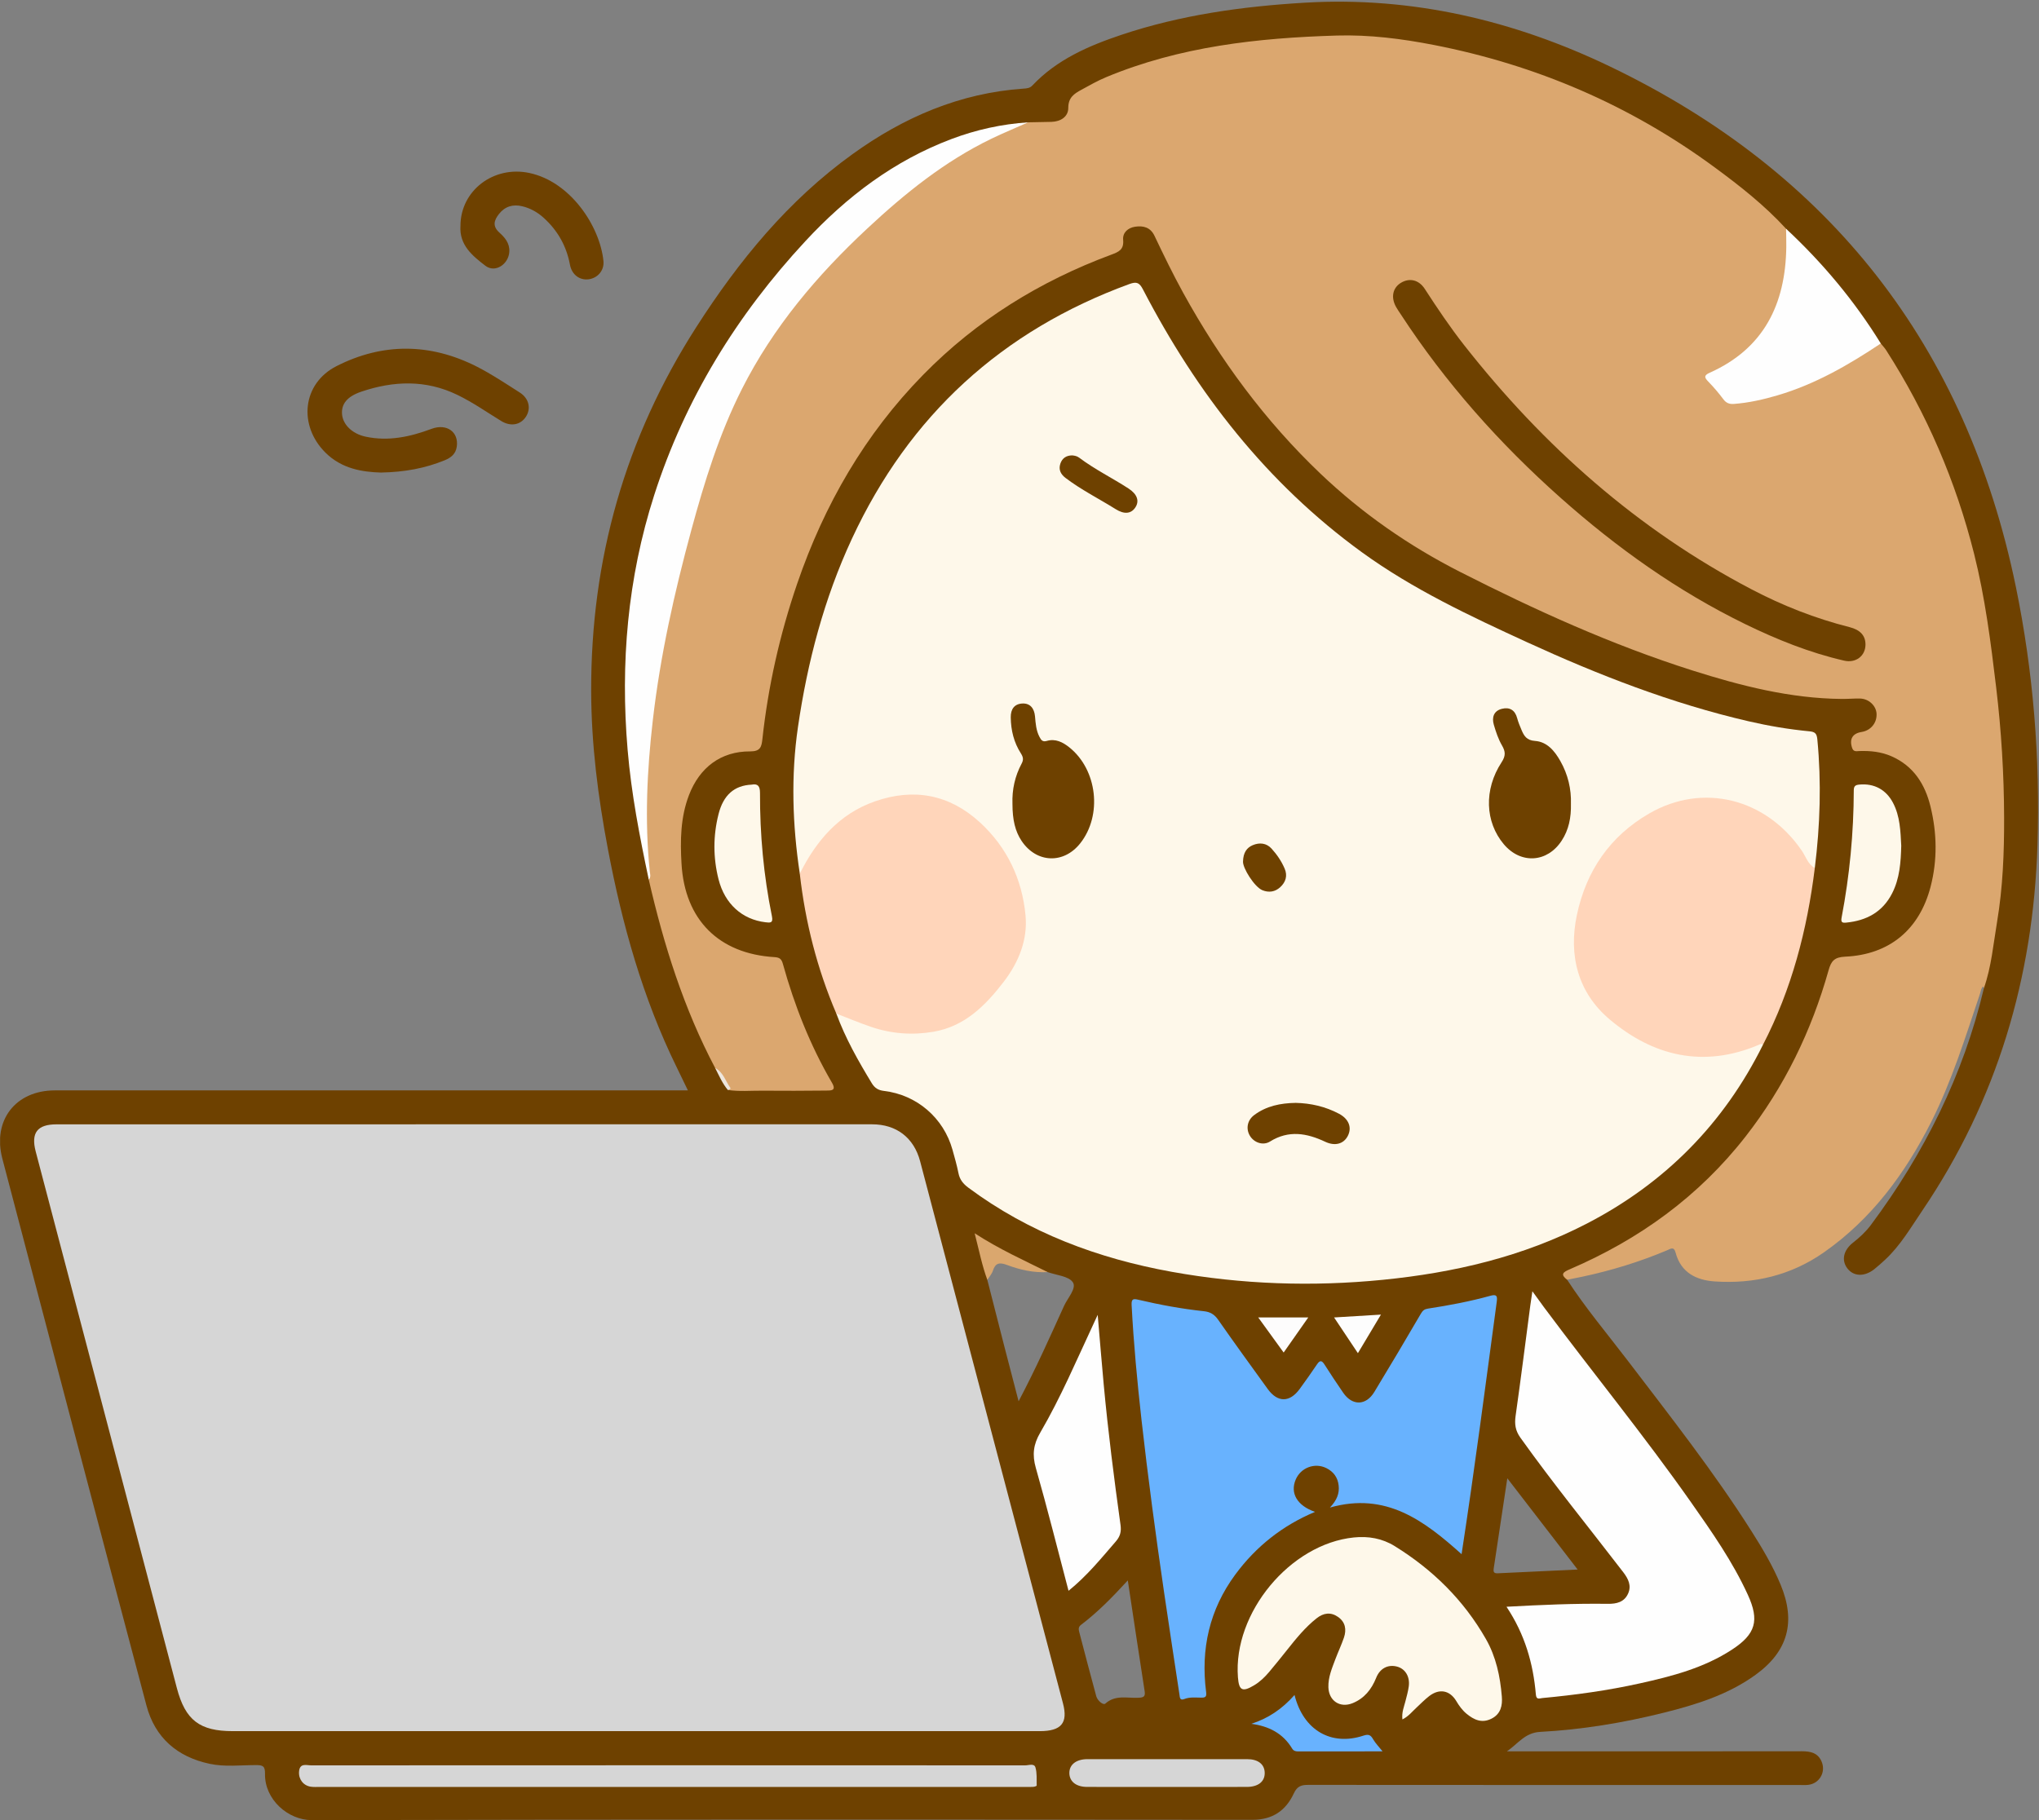 <?xml version="1.0" encoding="UTF-8"?>
<svg xmlns="http://www.w3.org/2000/svg" xmlns:xlink="http://www.w3.org/1999/xlink" width="224pt" height="200pt" viewBox="0 0 224 200" version="1.1">
<rect x="0" y="0" width="224" height="200" fill="#808080" stroke="none"/>
<defs>
<clipPath id="clip1">
  <path d="M 0.012 0.184 L 223.898 0.184 L 223.898 199.988 L 0.012 199.988 Z M 0.012 0.184 "/>
</clipPath>
</defs>
<g id="surface1">
<path style=" stroke:none;fill-rule:nonzero;fill:rgb(85.882%,65.49%,43.529%);fill-opacity:1;" d="M 217.949 108.582 C 217.938 108.551 217.922 108.52 217.906 108.488 C 217.891 108.453 217.875 108.422 217.859 108.391 C 217.621 108.609 217.609 108.93 217.512 109.211 C 215.91 113.98 214.418 118.801 212.145 123.305 C 209.297 128.945 205.609 133.949 200.367 137.617 C 196.781 140.125 192.723 141.102 188.391 140.809 C 186.363 140.676 184.664 139.848 184.082 137.656 C 183.887 136.922 183.52 137.227 183.137 137.387 C 180.129 138.656 177.02 139.609 173.828 140.289 C 173.273 140.41 172.719 140.516 172.164 140.625 C 171.684 140.672 171.547 140.312 171.504 139.965 C 171.453 139.57 171.832 139.457 172.109 139.324 C 173.738 138.535 175.391 137.809 176.984 136.945 C 184.91 132.664 191.051 126.574 195.523 118.766 C 197.758 114.859 199.453 110.723 200.668 106.391 C 200.945 105.402 201.426 104.926 202.512 104.875 C 206.301 104.695 209.316 103.09 211.004 99.586 C 212.23 97.043 212.547 94.285 212.242 91.465 C 212.016 89.355 211.637 87.305 210.371 85.535 C 209.125 83.801 207.387 82.977 205.289 82.852 C 205.043 82.836 204.793 82.84 204.543 82.848 C 203.801 82.863 203.215 82.742 203.172 81.789 C 203.121 80.637 203.273 80.363 204.297 80.137 C 205.332 79.91 205.895 79.258 205.801 78.402 C 205.715 77.66 205.055 77.082 204.109 77.102 C 195.484 77.281 187.469 74.672 179.523 71.738 C 172.25 69.055 165.277 65.711 158.426 62.105 C 153.984 59.766 149.945 56.824 146.203 53.457 C 138.102 46.172 132.078 37.383 127.32 27.652 C 127.086 27.172 126.926 26.66 126.676 26.188 C 126.254 25.379 125.566 25.133 124.711 25.277 C 123.926 25.41 123.695 25.992 123.68 26.684 C 123.66 27.684 122.934 27.957 122.184 28.238 C 117.953 29.84 113.922 31.836 110.156 34.348 C 102.844 39.223 97.117 45.562 92.785 53.207 C 88.234 61.238 85.695 69.922 84.277 78.988 C 84.133 79.902 84.121 80.828 83.973 81.738 C 83.852 82.484 83.469 82.859 82.68 82.848 C 78.16 82.766 76.016 85.918 75.363 89.707 C 74.988 91.891 75.004 94.094 75.363 96.289 C 76.215 101.453 79.621 104.578 84.824 104.891 C 85.727 104.945 86.148 105.289 86.379 106.141 C 87.555 110.523 89.32 114.668 91.504 118.641 C 92 119.543 91.812 119.922 90.816 120.129 C 90.539 120.188 90.254 120.195 89.969 120.195 C 87.023 120.199 84.082 120.199 81.137 120.191 C 80.719 120.191 80.27 120.262 79.945 119.887 C 80.156 119.473 79.801 119.254 79.613 118.984 C 79.242 118.441 78.918 117.863 78.418 117.418 C 77.219 115.844 76.605 113.977 75.832 112.195 C 73.781 107.465 72.375 102.523 71.164 97.52 C 71.098 97.246 71.039 96.965 71.07 96.68 C 71.164 95.191 71.07 93.684 70.887 92.23 C 70.508 89.23 70.863 86.254 71.047 83.301 C 71.336 78.52 72.043 73.766 73.062 69.074 C 74.594 62.055 76.215 55.059 78.758 48.328 C 81.191 41.895 84.633 36.043 89.242 30.902 C 93.453 26.211 97.996 21.895 103.172 18.281 C 106.211 16.156 109.477 14.461 112.984 13.238 C 113.68 13.062 114.395 13.152 115.102 13.125 C 116.375 13.078 116.941 12.656 117.125 11.402 C 117.246 10.594 117.719 10.168 118.344 9.777 C 121.273 7.953 124.508 6.891 127.816 6.047 C 132.258 4.918 136.766 4.227 141.344 3.902 C 143.039 3.781 144.738 3.789 146.434 3.566 C 148.051 3.355 149.688 3.672 151.305 3.809 C 157.199 4.305 162.926 5.648 168.508 7.598 C 177.859 10.867 186.285 15.746 193.715 22.332 C 194.664 23.176 195.734 23.902 196.383 25.047 C 196.902 30.961 195.527 36.121 190.504 39.824 C 189.844 40.309 189.109 40.664 188.379 41.027 C 187.883 41.273 187.781 41.562 188.145 42.023 C 188.602 42.613 189.094 43.176 189.617 43.703 C 190.168 44.258 190.871 44.109 191.531 44 C 195.355 43.387 198.91 42.008 202.273 40.113 C 203.387 39.484 204.465 38.805 205.531 38.094 C 205.91 37.844 206.281 37.535 206.797 37.664 C 207.484 38.105 207.816 38.836 208.219 39.496 C 212.898 47.18 216.203 55.406 217.934 64.254 C 219.078 70.117 219.727 76.035 220.199 81.988 C 220.391 84.398 220.473 86.824 220.48 89.215 C 220.488 92.145 220.453 95.102 220.113 98.035 C 219.746 101.18 219.273 104.301 218.621 107.395 C 218.527 107.836 218.605 108.434 217.949 108.582 "/>
<g clip-path="url(#clip1)" clip-rule="nonzero">
<path style=" stroke:none;fill-rule:nonzero;fill:rgb(43.137%,25.49%,0%);fill-opacity:1;" d="M 109.027 139.168 C 109.32 138.613 109.777 138.426 110.363 138.637 C 111.898 139.191 113.527 139.352 115.094 139.781 C 116.055 140.129 117.41 140.219 117.863 140.906 C 118.297 141.559 117.281 142.633 116.887 143.512 C 115.324 146.957 113.785 150.41 111.902 153.977 C 111.352 151.859 110.852 149.953 110.359 148.043 C 109.727 145.574 109.098 143.102 108.465 140.633 C 108.445 140.062 108.781 139.633 109.027 139.168 Z M 118.754 178.547 C 120.59 177.156 122.199 175.512 123.898 173.66 C 124.535 177.871 125.129 181.859 125.75 185.844 C 125.84 186.434 125.625 186.527 125.086 186.555 C 123.855 186.625 122.551 186.191 121.426 187.199 C 121.195 187.402 120.566 186.867 120.434 186.391 C 119.789 184.031 119.176 181.664 118.555 179.301 C 118.48 179.016 118.469 178.766 118.754 178.547 Z M 164.094 172.359 C 164.586 169.102 165.078 165.848 165.59 162.438 C 168.227 165.855 170.73 169.105 173.316 172.465 C 170.289 172.605 167.398 172.738 164.512 172.879 C 164.102 172.898 164.043 172.695 164.094 172.359 Z M 221.453 64.457 C 216.016 38.082 201.09 18.938 176.867 7.305 C 166.328 2.246 155.141 -0.406 143.328 0.297 C 136.477 0.703 129.723 1.641 123.191 3.828 C 119.574 5.043 116.105 6.543 113.414 9.395 C 113.133 9.695 112.793 9.715 112.449 9.738 C 105.453 10.219 99.277 12.883 93.656 16.938 C 86.578 22.035 81.168 28.648 76.492 35.945 C 68.672 48.141 64.906 61.48 64.945 75.957 C 64.961 81.812 65.699 87.574 66.785 93.305 C 68.352 101.59 70.609 109.66 74.336 117.266 C 74.73 118.07 75.121 118.883 75.57 119.812 C 74.992 119.812 74.574 119.812 74.152 119.812 C 51.445 119.812 28.734 119.812 6.027 119.816 C 1.707 119.816 -0.848 123.113 0.258 127.316 C 5.516 147.348 10.777 167.379 16.086 187.395 C 17.023 190.938 19.465 193.055 23.031 193.812 C 24.707 194.172 26.426 193.953 28.125 193.953 C 28.863 193.953 29.129 194.051 29.113 194.91 C 29.059 197.738 31.652 200.004 34.25 200 C 68.703 199.922 103.156 199.941 137.609 199.965 C 139.805 199.965 141.262 198.945 142.133 197.07 C 142.504 196.27 142.953 196.125 143.73 196.129 C 161.723 196.145 179.711 196.141 197.699 196.141 C 198.02 196.141 198.344 196.164 198.656 196.125 C 199.879 195.98 200.602 194.727 200.125 193.586 C 199.719 192.609 198.914 192.434 197.949 192.434 C 187.52 192.449 177.086 192.445 166.656 192.445 C 166.285 192.445 165.914 192.445 165.543 192.445 C 166.742 191.637 167.504 190.398 169.188 190.305 C 173.789 190.059 178.34 189.309 182.82 188.188 C 186.367 187.301 189.848 186.215 192.859 184.035 C 196.434 181.449 197.309 178.207 195.617 174.137 C 194.758 172.066 193.617 170.145 192.422 168.262 C 188.289 161.746 183.527 155.688 178.859 149.562 C 176.602 146.602 174.199 143.754 172.164 140.625 C 171.402 140.039 171.688 139.797 172.438 139.477 C 180.07 136.203 186.621 131.473 191.762 124.887 C 196.031 119.418 199.008 113.285 200.883 106.617 C 201.168 105.594 201.527 105.176 202.703 105.121 C 207.562 104.902 210.859 102.152 212.086 97.453 C 212.852 94.508 212.797 91.535 212.074 88.598 C 211.473 86.156 210.211 84.16 207.785 83.098 C 206.648 82.602 205.469 82.488 204.254 82.527 C 203.957 82.539 203.625 82.641 203.473 82.191 C 203.145 81.223 203.504 80.59 204.516 80.43 C 205.535 80.27 206.227 79.402 206.152 78.387 C 206.086 77.527 205.289 76.781 204.348 76.758 C 203.676 76.742 203.004 76.809 202.328 76.801 C 196.668 76.75 191.258 75.363 185.91 73.668 C 177.074 70.859 168.66 67.043 160.406 62.844 C 154.773 59.977 149.637 56.406 145.059 52.043 C 138.969 46.238 134.039 39.543 129.984 32.18 C 128.855 30.129 127.832 28.02 126.828 25.906 C 126.387 24.984 125.609 24.773 124.691 24.914 C 123.887 25.039 123.316 25.582 123.387 26.352 C 123.484 27.438 122.902 27.68 122.074 27.988 C 114.25 30.891 107.293 35.191 101.434 41.168 C 95.012 47.715 90.543 55.477 87.578 64.133 C 85.676 69.688 84.387 75.387 83.754 81.227 C 83.66 82.078 83.527 82.57 82.414 82.566 C 79.195 82.547 76.859 84.332 75.695 87.355 C 74.75 89.816 74.723 92.367 74.871 94.926 C 75.23 101.07 78.973 104.809 85.09 105.172 C 85.652 105.207 85.859 105.383 86.008 105.922 C 87.277 110.488 89.004 114.871 91.398 118.973 C 91.922 119.871 91.285 119.828 90.777 119.836 C 88.434 119.859 86.094 119.871 83.75 119.848 C 82.488 119.836 81.219 119.961 79.961 119.77 C 79.711 118.84 79.148 118.09 78.566 117.355 C 75.113 110.816 72.918 103.828 71.27 96.648 C 71.211 95.305 71.004 93.98 70.754 92.66 C 69.914 88.262 69.184 83.84 69 79.363 C 68.82 74.855 68.957 70.348 69.594 65.863 C 70.477 59.668 71.957 53.637 74.586 47.953 C 78.824 38.781 84.309 30.461 91.824 23.609 C 95.801 19.984 100.234 17.121 105.324 15.293 C 107.816 14.398 110.438 14.148 112.957 13.441 C 113.805 13.426 114.656 13.414 115.508 13.391 C 116.527 13.363 117.363 12.824 117.359 11.855 C 117.359 10.719 118 10.301 118.773 9.879 C 119.676 9.387 120.57 8.875 121.516 8.48 C 129.629 5.105 138.191 4.164 146.855 3.906 C 150.43 3.801 153.992 4.254 157.508 4.938 C 168.77 7.137 179.07 11.555 188.328 18.359 C 191.125 20.414 193.855 22.562 196.215 25.137 C 196.461 25.707 196.906 26.117 197.336 26.543 C 200.492 29.68 203.285 33.121 205.785 36.805 C 206.02 37.152 206.191 37.566 206.621 37.742 C 206.816 37.988 207.039 38.219 207.207 38.48 C 211.648 45.406 214.859 52.863 216.867 60.844 C 218.082 65.672 218.703 70.59 219.293 75.523 C 219.863 80.285 220.156 85.07 220.168 89.855 C 220.18 93.684 220.027 97.527 219.391 101.32 C 218.98 103.754 218.773 106.23 217.949 108.582 C 215.688 118.152 211.383 126.742 205.539 134.594 C 204.984 135.34 204.309 135.965 203.578 136.539 C 202.504 137.375 202.27 138.5 202.957 139.387 C 203.641 140.266 204.809 140.312 205.883 139.48 C 206.301 139.152 206.695 138.789 207.086 138.43 C 208.773 136.867 209.914 134.891 211.188 133.012 C 219.395 120.891 223.375 107.422 223.832 92.863 C 224.137 83.312 223.375 73.797 221.453 64.457 "/>
</g>
<path style=" stroke:none;fill-rule:nonzero;fill:rgb(43.137%,25.49%,0%);fill-opacity:1;" d="M 41.844 51.926 C 39.844 51.867 37.559 51.527 35.762 49.746 C 32.746 46.754 33.199 42.145 36.969 40.23 C 42.035 37.652 47.27 37.688 52.375 40.281 C 54.012 41.113 55.551 42.145 57.102 43.133 C 58.121 43.781 58.363 44.895 57.77 45.801 C 57.18 46.699 56.102 46.902 55.062 46.262 C 53.461 45.281 51.922 44.199 50.23 43.383 C 46.773 41.711 43.234 41.84 39.699 43.035 C 38.117 43.57 37.5 44.402 37.574 45.484 C 37.652 46.637 38.672 47.656 40.141 47.977 C 42.656 48.523 45.059 48.004 47.414 47.121 C 49.066 46.504 50.418 47.457 50.18 49.09 C 50.062 49.879 49.547 50.297 48.84 50.582 C 46.715 51.445 44.508 51.875 41.844 51.926 "/>
<path style=" stroke:none;fill-rule:nonzero;fill:rgb(43.137%,25.49%,0%);fill-opacity:1;" d="M 50.586 24.809 C 50.59 20.953 54.211 18.168 58.16 19.008 C 62.66 19.965 65.906 24.84 66.293 28.684 C 66.398 29.723 65.645 30.574 64.648 30.691 C 63.672 30.809 62.82 30.188 62.613 29.082 C 62.227 27.012 61.246 25.297 59.691 23.902 C 59.02 23.301 58.242 22.871 57.367 22.664 C 56.352 22.418 55.465 22.68 54.809 23.523 C 54.281 24.203 54.07 24.844 54.863 25.559 C 55.457 26.094 56.004 26.719 55.953 27.656 C 55.875 29.039 54.398 30.031 53.32 29.199 C 51.914 28.121 50.438 26.93 50.586 24.809 "/>
<path style=" stroke:none;fill-rule:nonzero;fill:rgb(99.608%,99.608%,99.608%);fill-opacity:1;" d="M 71.27 96.648 C 70.27 91.934 69.355 87.203 68.949 82.398 C 68.141 72.891 68.941 63.523 71.867 54.414 C 75.258 43.844 80.957 34.605 88.477 26.5 C 93.008 21.609 98.223 17.652 104.527 15.277 C 107.25 14.25 110.055 13.633 112.957 13.441 C 111.605 14.043 110.238 14.605 108.91 15.246 C 103.777 17.727 99.402 21.262 95.262 25.125 C 89.746 30.266 84.945 35.949 81.512 42.734 C 79.016 47.676 77.395 52.914 75.953 58.227 C 74.086 65.113 72.527 72.066 71.715 79.16 C 71.082 84.672 70.812 90.199 71.383 95.738 C 71.414 96.043 71.539 96.375 71.27 96.648 "/>
<path style=" stroke:none;fill-rule:nonzero;fill:rgb(43.137%,25.49%,0%);fill-opacity:1;" d="M 204.938 70.852 C 204.922 72.086 203.867 72.887 202.594 72.594 C 198.812 71.727 195.234 70.285 191.754 68.594 C 184.309 64.965 177.629 60.199 171.445 54.703 C 164.73 48.734 158.805 42.074 153.883 34.535 C 153.707 34.266 153.523 34.004 153.367 33.727 C 152.789 32.695 152.988 31.66 153.863 31.102 C 154.809 30.5 155.867 30.727 156.523 31.746 C 157.895 33.863 159.301 35.957 160.859 37.941 C 169.562 49.016 179.891 58.188 192.406 64.75 C 195.832 66.547 199.422 67.961 203.184 68.91 C 204.379 69.215 204.949 69.855 204.938 70.852 "/>
<path style=" stroke:none;fill-rule:nonzero;fill:rgb(99.608%,99.608%,99.608%);fill-opacity:1;" d="M 196.215 25.137 C 200.234 28.883 203.73 33.059 206.621 37.742 C 203.074 40.109 199.402 42.227 195.281 43.438 C 193.719 43.898 192.133 44.262 190.5 44.383 C 189.996 44.422 189.645 44.301 189.324 43.871 C 188.816 43.188 188.258 42.539 187.668 41.93 C 187.242 41.492 187.164 41.254 187.809 40.965 C 193.77 38.305 196.148 33.43 196.238 27.16 C 196.246 26.484 196.223 25.809 196.215 25.137 "/>
<path style=" stroke:none;fill-rule:nonzero;fill:rgb(93.333%,90.196%,86.667%);fill-opacity:1;" d="M 79.961 119.77 C 79.352 119.047 78.988 118.184 78.566 117.355 C 79.465 117.82 79.703 118.801 80.242 119.547 C 80.316 119.648 80.086 119.727 79.961 119.77 "/>
<path style=" stroke:none;fill-rule:nonzero;fill:rgb(99.608%,97.255%,91.765%);fill-opacity:1;" d="M 87.863 96.004 C 87.055 90.633 86.879 85.25 87.664 79.871 C 88.711 72.715 90.535 65.77 93.594 59.188 C 99.895 45.633 110.074 36.328 124.082 31.207 C 124.883 30.918 125.18 31.062 125.574 31.824 C 131.48 43.188 139.16 53.086 149.594 60.668 C 155.215 64.75 161.473 67.68 167.742 70.562 C 175.602 74.168 183.637 77.297 192.086 79.254 C 194.297 79.766 196.531 80.145 198.789 80.359 C 199.414 80.418 199.586 80.621 199.648 81.242 C 200.105 85.969 199.957 90.676 199.371 95.379 C 198.715 95.598 198.605 95.004 198.391 94.66 C 197.43 93.152 196.332 91.762 194.945 90.625 C 191.066 87.457 185.562 87.059 181.188 89.703 C 176.832 92.336 174.168 96.262 173.387 101.25 C 172.434 107.32 175.641 112.188 181.074 114.414 C 183.965 115.602 186.98 116.191 190.129 115.566 C 191.039 115.387 191.918 115.129 192.762 114.742 C 193.035 114.613 193.414 114.219 193.676 114.805 C 189.371 123.484 182.891 130.02 174.309 134.461 C 167.281 138.094 159.738 139.852 151.926 140.629 C 144.156 141.402 136.426 141.137 128.742 139.754 C 120.629 138.289 113.062 135.473 106.383 130.508 C 105.809 130.082 105.434 129.617 105.293 128.906 C 105.121 128.039 104.875 127.184 104.637 126.332 C 103.66 122.84 100.727 120.305 97.117 119.875 C 96.496 119.801 96.105 119.57 95.777 119.035 C 94.285 116.578 92.871 114.09 91.879 111.379 C 92.074 110.879 92.391 111.219 92.59 111.328 C 93.652 111.922 94.824 112.227 95.961 112.621 C 97.949 113.309 100.008 113.395 102.059 113.172 C 104.082 112.957 105.84 112.031 107.355 110.66 C 110.184 108.102 112.238 105.137 112.43 101.164 C 112.457 100.586 112.352 100.023 112.238 99.477 C 111.422 95.48 109.66 91.953 106.285 89.59 C 101.777 86.438 96.172 87.109 92 90.859 C 90.59 92.129 89.453 93.621 88.535 95.281 C 88.379 95.566 88.34 96.004 87.863 96.004 "/>
<path style=" stroke:none;fill-rule:nonzero;fill:rgb(83.922%,83.922%,83.922%);fill-opacity:1;" d="M 51.117 123.543 C 66.016 123.543 80.914 123.543 95.812 123.543 C 98.473 123.543 100.398 125.008 101.082 127.602 C 106.316 147.457 111.547 167.312 116.777 187.172 C 117.344 189.328 116.598 190.223 114.223 190.223 C 99.359 190.227 84.496 190.223 69.633 190.223 C 54.945 190.223 40.258 190.223 25.574 190.223 C 21.945 190.223 20.363 189.031 19.43 185.492 C 14.254 165.84 9.086 146.188 3.922 126.531 C 3.383 124.473 4.102 123.547 6.207 123.547 C 21.176 123.543 36.148 123.543 51.117 123.543 "/>
<path style=" stroke:none;fill-rule:nonzero;fill:rgb(40.784%,69.804%,99.608%);fill-opacity:1;" d="M 160.566 170.777 C 156.434 167.074 152.254 163.914 146.102 165.656 C 146.875 164.84 147.156 164.102 147.062 163.234 C 146.965 162.344 146.496 161.715 145.719 161.324 C 144.438 160.684 142.895 161.27 142.34 162.586 C 141.707 164.078 142.508 165.453 144.465 166.129 C 140.879 167.633 137.973 169.941 135.699 173.027 C 132.867 176.871 131.895 181.203 132.5 185.906 C 132.559 186.387 132.484 186.547 132 186.543 C 131.367 186.543 130.723 186.453 130.105 186.695 C 129.602 186.891 129.617 186.504 129.57 186.184 C 129.004 182.426 128.422 178.672 127.875 174.914 C 126.957 168.625 126.113 162.324 125.402 156.012 C 124.934 151.809 124.535 147.602 124.316 143.379 C 124.281 142.68 124.551 142.703 125.055 142.82 C 127.434 143.379 129.84 143.824 132.27 144.082 C 132.941 144.152 133.414 144.43 133.816 145.008 C 135.605 147.57 137.438 150.098 139.27 152.629 C 140.359 154.137 141.695 154.125 142.785 152.617 C 143.43 151.727 144.074 150.832 144.684 149.918 C 145.012 149.426 145.223 149.492 145.508 149.941 C 146.18 150.988 146.859 152.027 147.566 153.047 C 148.566 154.496 150.066 154.465 150.98 152.953 C 152.707 150.098 154.418 147.234 156.094 144.352 C 156.301 143.996 156.488 143.852 156.875 143.793 C 159.184 143.441 161.48 143.008 163.734 142.383 C 164.422 142.195 164.512 142.406 164.43 143.035 C 163.195 152.215 162.004 161.402 160.566 170.777 "/>
<path style=" stroke:none;fill-rule:nonzero;fill:rgb(100%,83.529%,72.941%);fill-opacity:1;" d="M 193.676 114.805 C 193.512 114.621 193.355 114.75 193.199 114.816 C 187.148 117.375 181.637 116.07 176.832 112.016 C 173.355 109.082 172.289 104.996 173.234 100.535 C 174.258 95.695 176.871 91.875 181.18 89.387 C 187.086 85.977 194.008 87.727 197.945 93.48 C 198.387 94.129 198.609 94.965 199.371 95.379 C 198.535 102.168 196.832 108.699 193.676 114.805 "/>
<path style=" stroke:none;fill-rule:nonzero;fill:rgb(99.608%,99.608%,99.608%);fill-opacity:1;" d="M 165.5 176.555 C 169.352 176.344 172.988 176.184 176.633 176.234 C 177.602 176.246 178.434 176.043 178.855 175.117 C 179.254 174.246 178.891 173.496 178.332 172.766 C 174.551 167.84 170.625 163.023 167.016 157.961 C 166.473 157.199 166.375 156.484 166.5 155.586 C 167.074 151.543 167.582 147.492 168.117 143.441 C 168.176 142.984 168.25 142.531 168.344 141.887 C 168.836 142.566 169.23 143.121 169.637 143.668 C 174.98 150.84 180.645 157.773 185.789 165.098 C 188.07 168.348 190.352 171.605 192.012 175.238 C 193.309 178.066 192.883 179.559 190.27 181.266 C 187.191 183.281 183.688 184.191 180.156 184.973 C 176.625 185.758 173.047 186.25 169.445 186.586 C 169.129 186.613 168.781 186.824 168.727 186.199 C 168.438 182.797 167.52 179.586 165.5 176.555 "/>
<path style=" stroke:none;fill-rule:nonzero;fill:rgb(100%,83.529%,72.941%);fill-opacity:1;" d="M 87.863 96.004 C 89.676 92.359 92.203 89.422 96.133 88.051 C 100.375 86.574 104.281 87.277 107.645 90.359 C 110.645 93.109 112.301 96.633 112.664 100.617 C 112.906 103.273 111.914 105.742 110.246 107.91 C 108.23 110.523 105.973 112.777 102.574 113.367 C 100.242 113.77 97.918 113.598 95.668 112.828 C 94.391 112.391 93.141 111.863 91.879 111.379 C 89.77 106.457 88.465 101.32 87.863 96.004 "/>
<path style=" stroke:none;fill-rule:nonzero;fill:rgb(99.608%,97.255%,91.765%);fill-opacity:1;" d="M 154.066 188.938 C 153.973 188.148 154.242 187.559 154.395 186.945 C 154.535 186.395 154.695 185.844 154.766 185.285 C 154.902 184.215 154.367 183.363 153.469 183.129 C 152.48 182.871 151.598 183.32 151.184 184.363 C 150.672 185.641 149.875 186.633 148.582 187.156 C 147.203 187.707 145.98 186.891 145.934 185.398 C 145.902 184.301 146.328 183.316 146.699 182.32 C 147 181.523 147.363 180.754 147.641 179.949 C 147.941 179.062 147.805 178.238 146.992 177.672 C 146.195 177.113 145.395 177.227 144.645 177.82 C 143.379 178.82 142.379 180.062 141.383 181.316 C 140.742 182.121 140.098 182.922 139.434 183.711 C 138.953 184.281 138.418 184.805 137.77 185.188 C 136.484 185.957 136.109 185.762 135.996 184.305 C 135.453 177.23 141.727 169.656 148.727 168.941 C 150.324 168.777 151.848 169.039 153.219 169.891 C 157.391 172.473 160.801 175.824 163.246 180.113 C 164.352 182.055 164.809 184.215 164.988 186.418 C 165.07 187.395 164.879 188.34 163.848 188.855 C 162.789 189.387 161.922 188.977 161.117 188.316 C 160.652 187.934 160.297 187.445 159.984 186.918 C 159.273 185.73 158.129 185.516 157.02 186.363 C 156.516 186.75 156.07 187.215 155.602 187.648 C 155.141 188.07 154.754 188.586 154.066 188.938 "/>
<path style=" stroke:none;fill-rule:nonzero;fill:rgb(83.922%,83.922%,83.922%);fill-opacity:1;" d="M 73.359 193.973 C 86.445 193.973 99.531 193.973 112.617 193.984 C 113.004 193.984 113.609 193.734 113.75 194.203 C 113.938 194.828 113.871 195.535 113.887 196.211 C 113.887 196.254 113.652 196.336 113.523 196.344 C 113.242 196.367 112.957 196.355 112.672 196.355 C 86.82 196.355 60.969 196.355 35.113 196.355 C 34.797 196.355 34.473 196.375 34.16 196.332 C 33.32 196.215 32.789 195.504 32.852 194.676 C 32.926 193.68 33.676 193.984 34.211 193.984 C 47.262 193.973 60.309 193.973 73.359 193.973 "/>
<path style=" stroke:none;fill-rule:nonzero;fill:rgb(99.608%,99.608%,99.608%);fill-opacity:1;" d="M 117.387 174.801 C 116.172 170.188 115.055 165.719 113.793 161.297 C 113.383 159.855 113.52 158.715 114.281 157.418 C 116.535 153.559 118.277 149.438 120.168 145.391 C 120.27 145.18 120.367 144.965 120.59 144.48 C 120.828 147.227 121.023 149.672 121.25 152.121 C 121.73 157.285 122.383 162.43 123.098 167.566 C 123.199 168.309 123.062 168.82 122.578 169.383 C 120.977 171.23 119.441 173.141 117.387 174.801 "/>
<path style=" stroke:none;fill-rule:nonzero;fill:rgb(99.608%,97.255%,91.765%);fill-opacity:1;" d="M 208.867 92.93 C 208.82 94.754 208.699 96.527 207.867 98.156 C 206.82 100.215 205.055 101.16 202.828 101.379 C 202.391 101.422 202.211 101.363 202.316 100.816 C 203.195 96.199 203.641 91.539 203.652 86.836 C 203.656 86.363 203.844 86.25 204.277 86.211 C 205.887 86.062 207.199 86.766 207.957 88.207 C 208.746 89.703 208.781 91.344 208.867 92.93 "/>
<path style=" stroke:none;fill-rule:nonzero;fill:rgb(99.608%,97.255%,91.765%);fill-opacity:1;" d="M 82.57 86.219 C 83.23 86.094 83.492 86.348 83.492 87.129 C 83.477 91.684 83.891 96.207 84.801 100.672 C 84.961 101.453 84.605 101.402 84.086 101.34 C 81.535 101.035 79.625 99.328 78.938 96.625 C 78.336 94.246 78.332 91.836 78.938 89.453 C 79.469 87.359 80.668 86.309 82.57 86.219 "/>
<path style=" stroke:none;fill-rule:nonzero;fill:rgb(83.922%,83.922%,83.922%);fill-opacity:1;" d="M 128.25 196.355 C 125.309 196.355 122.371 196.359 119.43 196.352 C 118.238 196.352 117.504 195.777 117.477 194.859 C 117.453 193.914 118.219 193.301 119.465 193.301 C 125.312 193.297 131.16 193.297 137.008 193.301 C 138.207 193.301 138.918 193.859 138.938 194.793 C 138.961 195.762 138.227 196.352 136.969 196.352 C 134.062 196.359 131.156 196.355 128.25 196.355 "/>
<path style=" stroke:none;fill-rule:nonzero;fill:rgb(40.784%,69.804%,99.608%);fill-opacity:1;" d="M 142.215 186.25 C 143.176 190.121 146.238 191.887 149.777 190.719 C 150.355 190.531 150.574 190.637 150.848 191.113 C 151.102 191.555 151.473 191.926 151.887 192.445 C 148.703 192.445 145.637 192.441 142.574 192.449 C 142.301 192.449 142.094 192.375 141.949 192.133 C 140.941 190.457 139.387 189.676 137.469 189.418 C 139.316 188.824 140.848 187.797 142.215 186.25 "/>
<path style=" stroke:none;fill-rule:nonzero;fill:rgb(85.49%,65.49%,43.137%);fill-opacity:1;" d="M 115.094 139.781 C 113.551 139.871 112.066 139.535 110.648 139.004 C 109.812 138.691 109.355 138.754 109.07 139.645 C 108.953 140 108.672 140.305 108.465 140.633 C 107.891 139.082 107.574 137.469 107.074 135.516 C 109.805 137.285 112.477 138.48 115.094 139.781 "/>
<path style=" stroke:none;fill-rule:nonzero;fill:rgb(99.216%,98.824%,98.824%);fill-opacity:1;" d="M 138.227 144.766 C 140.082 144.766 141.789 144.766 143.723 144.766 C 142.766 146.129 141.93 147.324 141.02 148.621 C 140.074 147.312 139.191 146.094 138.227 144.766 "/>
<path style=" stroke:none;fill-rule:nonzero;fill:rgb(99.216%,99.216%,99.216%);fill-opacity:1;" d="M 151.707 144.453 C 150.84 145.902 150.051 147.223 149.176 148.691 C 148.281 147.348 147.465 146.125 146.559 144.766 C 148.301 144.66 149.918 144.562 151.707 144.453 "/>
<path style=" stroke:none;fill-rule:nonzero;fill:rgb(43.137%,25.49%,0%);fill-opacity:1;" d="M 111.227 88.324 C 111.172 86.762 111.5 85.285 112.23 83.914 C 112.469 83.473 112.402 83.176 112.148 82.777 C 111.383 81.582 111.059 80.254 111.039 78.832 C 111.027 77.926 111.434 77.355 112.297 77.305 C 113.184 77.254 113.625 77.855 113.703 78.715 C 113.773 79.492 113.82 80.266 114.199 80.98 C 114.383 81.328 114.535 81.551 115.004 81.414 C 115.949 81.141 116.75 81.547 117.461 82.113 C 120.555 84.574 121.121 89.586 118.668 92.672 C 116.84 94.973 113.852 94.84 112.223 92.391 C 111.531 91.348 111.227 90.105 111.227 88.324 "/>
<path style=" stroke:none;fill-rule:nonzero;fill:rgb(43.137%,25.49%,0%);fill-opacity:1;" d="M 172.578 88.324 C 172.613 89.836 172.344 91.176 171.562 92.375 C 169.98 94.801 167.07 94.977 165.207 92.77 C 163.145 90.324 163 86.762 164.957 83.766 C 165.422 83.055 165.402 82.59 165 81.902 C 164.598 81.207 164.336 80.418 164.109 79.641 C 163.871 78.828 164.098 78.109 164.996 77.887 C 165.832 77.676 166.434 78.016 166.672 78.91 C 166.789 79.352 166.969 79.781 167.148 80.203 C 167.422 80.855 167.711 81.352 168.621 81.414 C 169.961 81.504 170.793 82.52 171.418 83.629 C 172.258 85.109 172.629 86.719 172.578 88.324 "/>
<path style=" stroke:none;fill-rule:nonzero;fill:rgb(43.137%,25.49%,0%);fill-opacity:1;" d="M 142.344 121.188 C 143.984 121.223 145.594 121.586 147.094 122.379 C 148.184 122.957 148.543 123.902 148.062 124.828 C 147.602 125.711 146.648 125.961 145.586 125.461 C 143.566 124.508 141.57 124.156 139.52 125.434 C 138.75 125.914 137.754 125.551 137.305 124.793 C 136.852 124.027 137.023 123.086 137.793 122.52 C 139.125 121.527 140.672 121.215 142.344 121.188 "/>
<path style=" stroke:none;fill-rule:nonzero;fill:rgb(43.137%,25.49%,0%);fill-opacity:1;" d="M 117.781 50.039 C 118.066 50.062 118.332 50.121 118.57 50.301 C 120.273 51.582 122.191 52.52 123.973 53.676 C 124.938 54.305 125.203 55.062 124.711 55.781 C 124.242 56.465 123.5 56.535 122.562 55.945 C 120.73 54.801 118.793 53.832 117.066 52.523 C 116.543 52.125 116.262 51.621 116.488 50.949 C 116.695 50.34 117.141 50.047 117.781 50.039 "/>
<path style=" stroke:none;fill-rule:nonzero;fill:rgb(43.137%,25.49%,0%);fill-opacity:1;" d="M 136.555 94.676 C 136.578 93.684 136.969 93.145 137.629 92.867 C 138.371 92.555 139.129 92.633 139.688 93.246 C 140.281 93.898 140.785 94.637 141.133 95.457 C 141.465 96.234 141.242 96.934 140.648 97.48 C 140.082 98.008 139.391 98.109 138.676 97.816 C 137.805 97.457 136.52 95.383 136.555 94.676 "/>
</g>
</svg>
